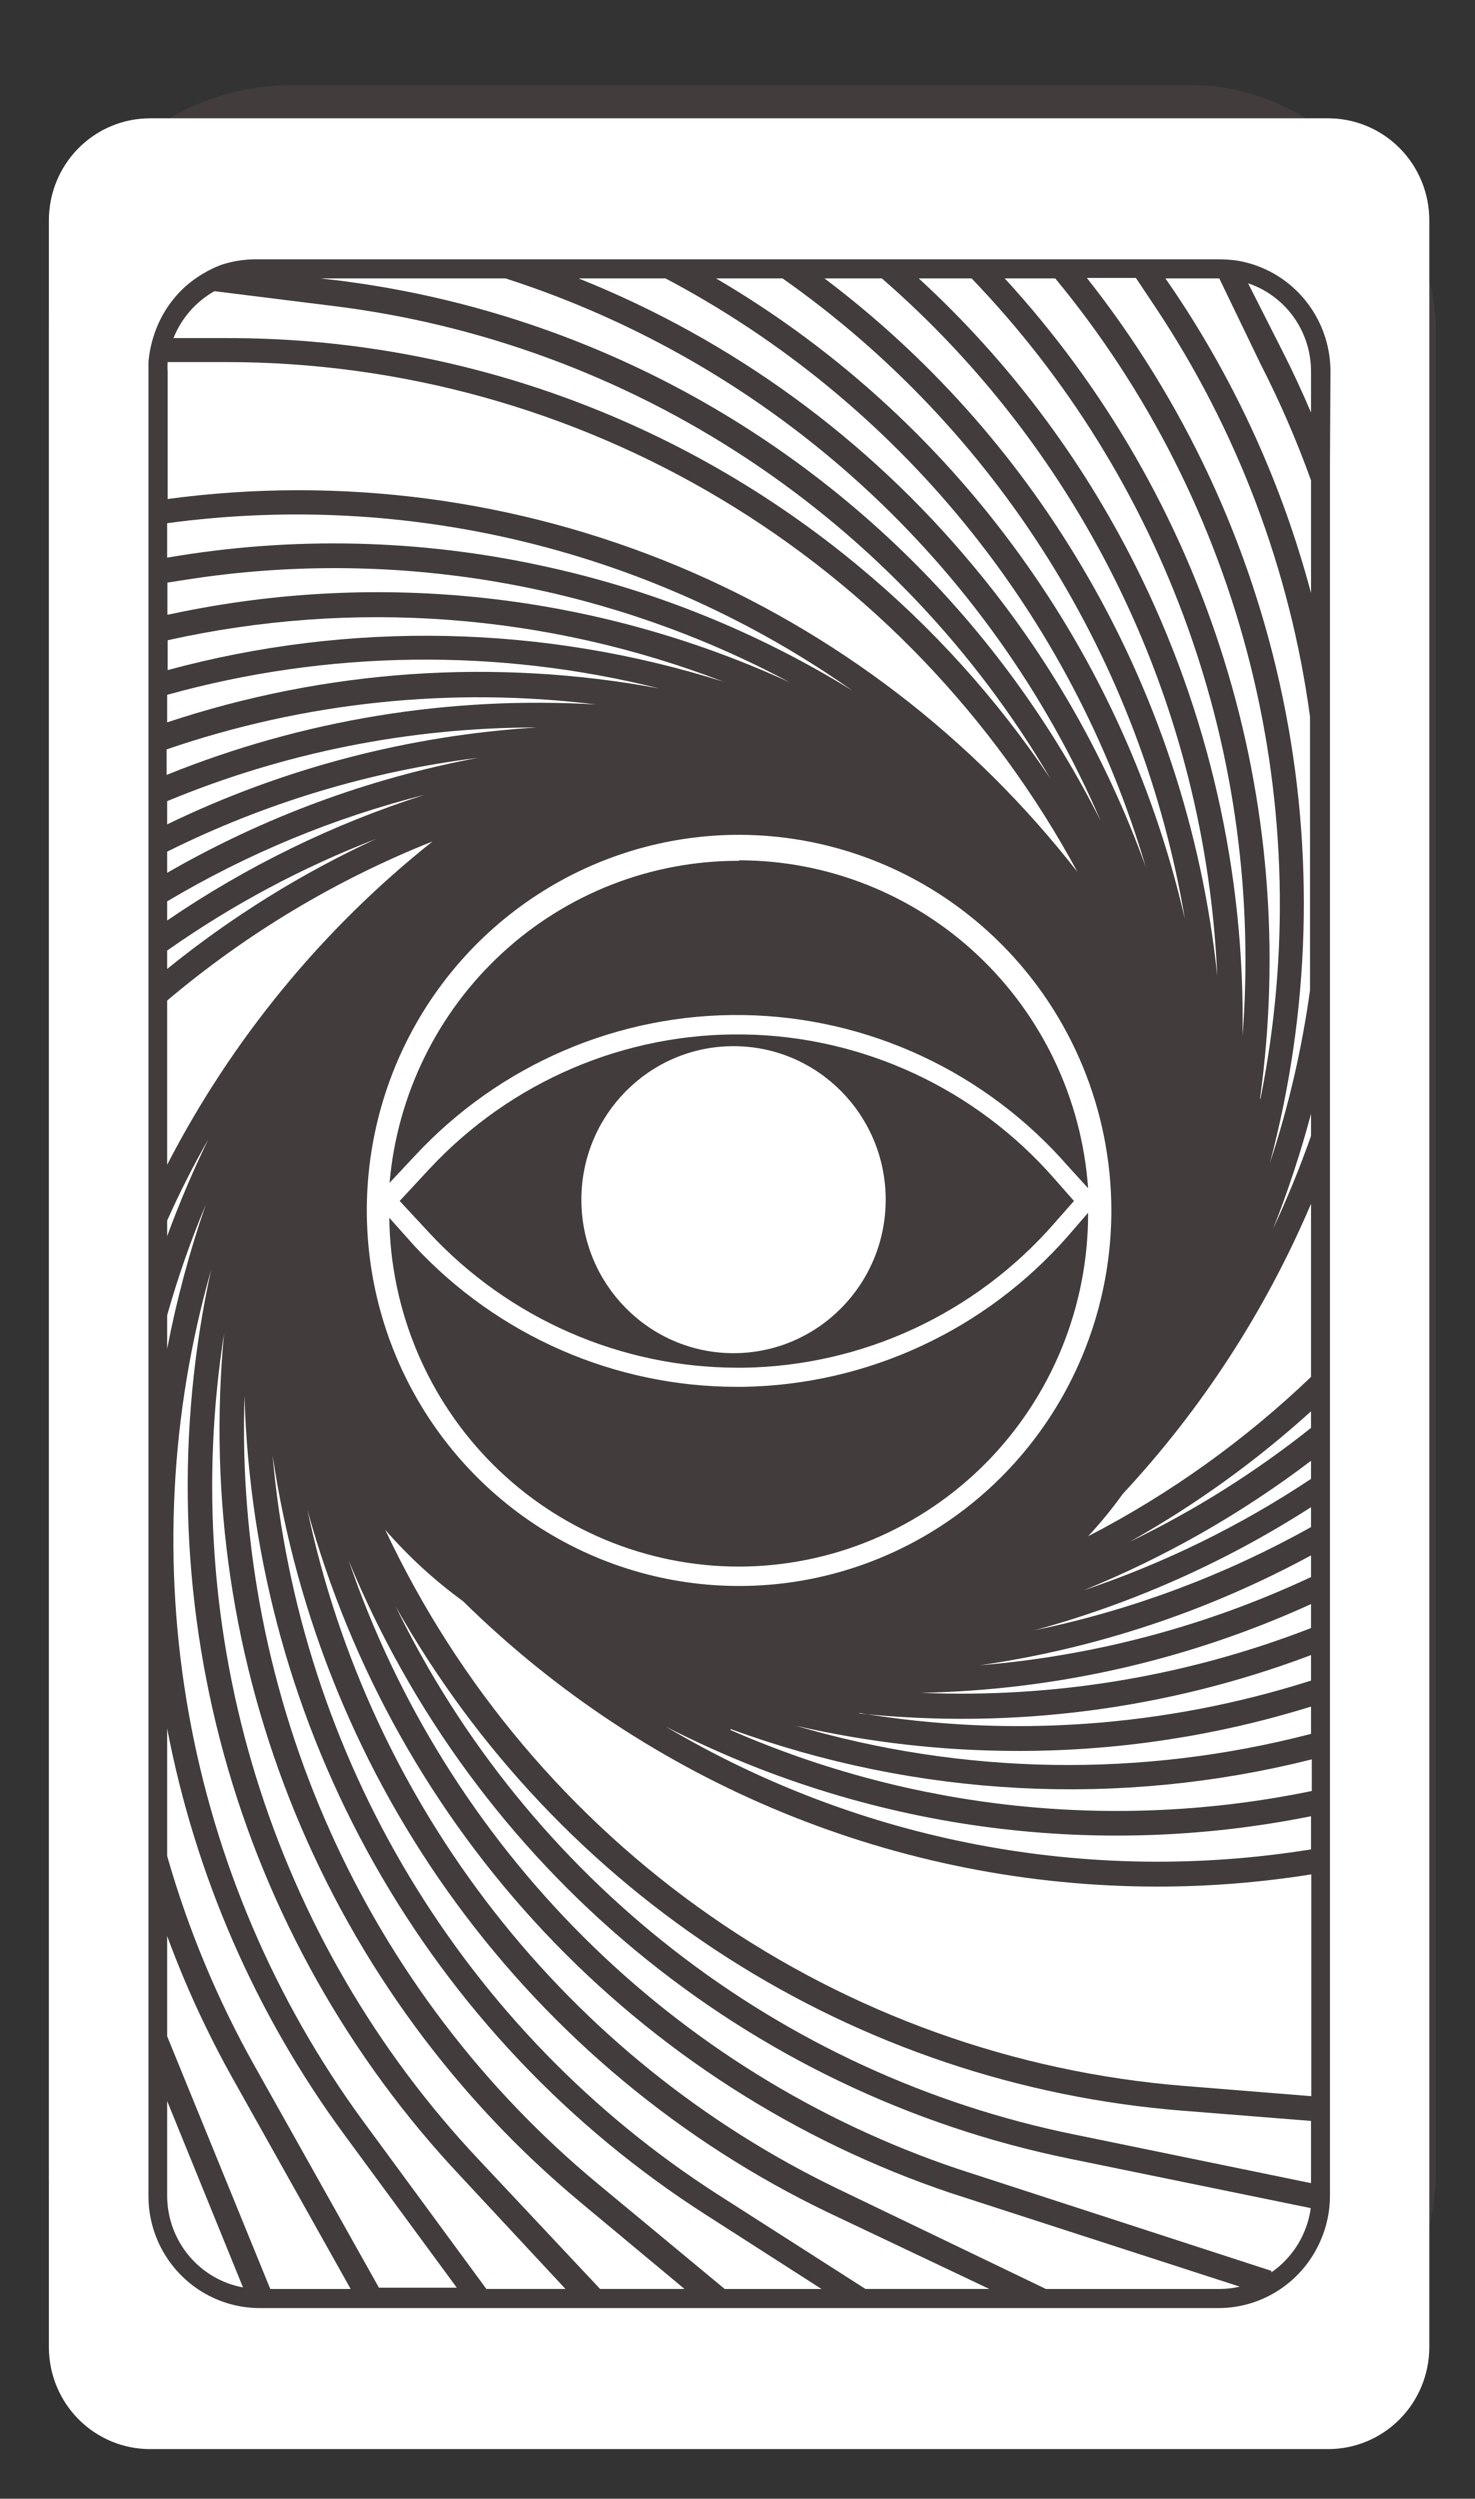 <svg width="121" height="205" viewBox="0 0 121 205" fill="none" xmlns="http://www.w3.org/2000/svg">
<rect x="0" y="0" width="121" height="205" fill="#333333" stroke="none"/>
<rect x="3.97" y="6.983" width="113.816" height="191.04" rx="20" fill="#CE9595" fill-opacity="0.1"/>
<path d="M60.174 111.017C67.067 111.017 72.656 105.379 72.656 98.424C72.656 91.469 67.067 85.83 60.174 85.83C53.281 85.83 47.693 91.469 47.693 98.424C47.693 105.379 53.281 111.017 60.174 111.017Z" fill="white"/>
<path d="M13.713 65.727V67.631C23.22 63.031 33.52 60.331 44.045 59.682C33.64 59.68 23.336 61.734 13.713 65.727Z" fill="white"/>
<path d="M13.713 69.87V71.606C21.63 67.044 30.25 63.855 39.214 62.172C30.346 63.278 21.726 65.88 13.713 69.87Z" fill="white"/>
<path d="M48.917 57.799C37.044 56.334 24.995 57.593 13.671 61.481V63.573C24.855 59.051 36.89 57.08 48.917 57.799Z" fill="white"/>
<path d="M54.079 56.481C40.802 53.159 26.901 53.339 13.713 57.004V59.263C26.725 54.938 40.605 53.981 54.079 56.481Z" fill="white"/>
<path d="M13.713 107.901V110.662C14.485 106.643 15.545 102.686 16.885 98.822C15.646 101.781 14.587 104.813 13.713 107.901Z" fill="white"/>
<path d="M59.366 55.937C44.82 50.322 28.961 49.137 13.754 52.527V54.975C28.74 50.916 44.561 51.25 59.366 55.937Z" fill="white"/>
<path d="M13.713 73.949V75.518C20.226 71.071 27.342 67.597 34.84 65.205C27.418 67.082 20.303 70.026 13.713 73.949Z" fill="white"/>
<path d="M13.713 180.154C13.718 181.942 14.342 183.671 15.478 185.043C16.614 186.415 18.19 187.342 19.933 187.664L13.713 172.373V180.154Z" fill="white"/>
<path d="M13.713 100.14V101.416C14.706 98.71 15.834 96.057 17.092 93.467C15.855 95.632 14.727 97.859 13.713 100.14Z" fill="white"/>
<path d="M13.713 77.986V79.492C18.969 75.235 24.728 71.651 30.859 68.823C24.794 71.16 19.036 74.237 13.713 77.986Z" fill="white"/>
<path d="M35.482 69.033C27.577 72.175 20.227 76.582 13.713 82.086V95.558C19.026 85.261 26.446 76.22 35.482 69.033Z" fill="white"/>
<path d="M13.713 158.839V167.06L22.172 187.791H28.765L19.166 170.658C17.038 166.871 15.215 162.919 13.713 158.839Z" fill="white"/>
<path d="M88.723 46.44C94.815 56.695 98.615 68.167 99.856 80.057C99.384 69.131 96.699 58.418 91.967 48.578C87.236 38.739 80.557 29.98 72.344 22.843H67.638C76.125 29.245 83.288 37.262 88.723 46.44Z" fill="white"/>
<path d="M84.308 46.44C90.438 55.157 94.819 64.999 97.203 75.413C95.441 64.877 91.615 54.801 85.947 45.774C80.28 36.748 72.886 28.952 64.197 22.843H58.744C68.846 28.766 77.564 36.814 84.308 46.44Z" fill="white"/>
<path d="M93.16 46.44C99.142 58.383 102.152 71.615 101.93 84.994C102.807 73.636 101.279 62.221 97.447 51.505C93.615 40.789 87.567 31.019 79.705 22.843H75.372C82.675 29.551 88.704 37.548 93.16 46.44Z" fill="white"/>
<path d="M79.85 46.44C85.965 53.765 90.751 62.122 93.989 71.125C90.955 60.829 85.906 51.251 79.139 42.959C72.373 34.666 64.028 27.826 54.597 22.843H47.465C60.037 27.869 71.168 35.979 79.85 46.44Z" fill="white"/>
<path d="M103.402 90.14C105.772 78.367 105.489 66.207 102.575 54.559C99.661 42.91 94.191 32.072 86.567 22.843H82.421C90.641 31.79 96.785 42.471 100.407 54.111C104.029 65.751 105.038 78.058 103.361 90.14H103.402Z" fill="white"/>
<path d="M70.417 46.44C76.479 51.454 81.787 57.331 86.174 63.887C79.96 53.311 71.425 44.315 61.224 37.591C51.023 30.867 39.429 26.595 27.334 25.103L17.59 23.889C16.067 24.747 14.882 26.106 14.231 27.738H18.564C37.478 27.7 55.813 34.313 70.417 46.44Z" fill="white"/>
<path d="M55.592 46.441C68.48 51.828 79.776 60.473 88.391 71.543C81.55 58.884 71.455 48.319 59.168 40.956C46.88 33.594 32.854 29.708 18.564 29.705H13.754C13.733 29.963 13.733 30.222 13.754 30.479V40.939C27.937 39.033 42.367 40.931 55.592 46.441Z" fill="white"/>
<path d="M44.563 46.44C53.535 48.375 62.116 51.834 69.94 56.669C53.564 45.147 33.499 40.243 13.713 42.925V45.75C23.945 43.988 34.418 44.222 44.563 46.44Z" fill="white"/>
<path d="M60.63 68.49C54.59 68.49 48.686 70.297 43.664 73.683C38.642 77.068 34.727 81.881 32.416 87.511C30.105 93.142 29.5 99.337 30.678 105.315C31.857 111.292 34.765 116.782 39.036 121.092C43.307 125.401 48.749 128.336 54.673 129.525C60.597 130.714 66.737 130.104 72.317 127.771C77.898 125.439 82.667 121.49 86.023 116.422C89.379 111.355 91.17 105.398 91.17 99.303C91.159 91.134 87.938 83.303 82.213 77.527C76.488 71.751 68.727 68.501 60.63 68.49ZM60.63 70.581C67.889 70.584 74.878 73.36 80.19 78.351C85.502 83.342 88.743 90.178 89.262 97.483L87.583 95.642C84.249 91.825 80.16 88.752 75.58 86.623C70.999 84.493 66.028 83.354 60.986 83.277C55.943 83.2 50.94 84.188 46.298 86.177C41.656 88.166 37.477 91.112 34.031 94.827L31.957 97.044C32.586 89.816 35.882 83.089 41.192 78.197C46.502 73.303 53.439 70.601 60.63 70.623V70.581ZM88.101 98.529L86.463 100.391C83.271 104.038 79.36 106.973 74.98 109.008C70.599 111.043 65.846 112.134 61.024 112.21H60.506C55.77 112.207 51.084 111.225 46.737 109.325C42.391 107.426 38.476 104.649 35.233 101.165L32.787 98.529L35.233 95.893C38.535 92.347 42.533 89.535 46.973 87.637C51.413 85.738 56.196 84.796 61.018 84.868C65.839 84.941 70.592 86.028 74.974 88.06C79.355 90.091 83.269 93.023 86.463 96.667L88.101 98.529ZM60.63 128.527C53.078 128.528 45.829 125.523 40.457 120.166C35.086 114.809 32.024 107.53 31.936 99.91L34.01 102.232C37.399 105.873 41.49 108.776 46.033 110.762C50.575 112.748 55.473 113.774 60.423 113.779H60.962C66.005 113.698 70.977 112.559 75.56 110.434C80.143 108.31 84.237 105.245 87.583 101.437L89.262 99.492C89.273 103.295 88.541 107.064 87.108 110.582C85.675 114.1 83.568 117.299 80.909 119.996C78.25 122.692 75.091 124.833 71.611 126.297C68.132 127.761 64.4 128.519 60.63 128.527Z" fill="white"/>
<path d="M75.268 46.44C81.34 52.57 86.413 59.63 90.299 67.359C85.775 56.856 79.079 47.451 70.658 39.773C62.237 32.096 52.286 26.323 41.473 22.843H26.276L27.582 22.99C45.627 25.213 62.415 33.469 75.268 46.44Z" fill="white"/>
<path d="M64.777 55.979C50.401 48.285 34.035 45.219 17.88 47.193C16.532 47.36 15.164 47.569 13.733 47.8V50.435L14.252 50.331C31.26 46.74 48.96 48.719 64.777 55.979Z" fill="white"/>
<path d="M54.597 141.643C70.548 151.115 89.273 154.681 107.549 151.726V149.006C89.579 152.623 70.927 150.029 54.597 141.643Z" fill="white"/>
<path d="M107.548 117.147V115.787C103 119.909 98.007 123.502 92.662 126.498C97.952 123.947 102.945 120.81 107.548 117.147Z" fill="white"/>
<path d="M107.548 121.33V119.845C101.818 124.199 95.544 127.772 88.889 130.472C95.478 128.26 101.751 125.187 107.548 121.33Z" fill="white"/>
<path d="M89.263 126.037C95.944 122.581 102.102 118.178 107.549 112.963V98.759C103.814 107.542 98.587 115.598 92.103 122.565C91.231 123.782 90.282 124.942 89.263 126.037Z" fill="white"/>
<path d="M107.549 129.384V127.606C99.089 132.194 89.896 135.245 80.389 136.622C89.795 135.849 98.991 133.398 107.549 129.384Z" fill="white"/>
<path d="M107.548 133.568V131.602C97.484 136.191 86.6 138.667 75.558 138.882C86.469 139.34 97.358 137.532 107.548 133.568Z" fill="white"/>
<path d="M107.548 125.284V123.652C100.531 128.16 92.877 131.566 84.846 133.756C92.796 132.11 100.451 129.253 107.548 125.284Z" fill="white"/>
<path d="M107.548 93.195V91.375C106.696 94.579 105.658 97.729 104.438 100.809C105.6 98.32 106.636 95.789 107.548 93.195Z" fill="white"/>
<path d="M108.958 9.707H12.303C10.103 9.707 7.994 10.588 6.439 12.158C4.883 13.727 4.01 15.855 4.01 18.074V192.56C4.01 194.779 4.883 196.908 6.439 198.477C7.994 200.046 10.103 200.928 12.303 200.928H108.958C111.158 200.928 113.267 200.046 114.822 198.477C116.377 196.908 117.251 194.779 117.251 192.56V18.116C117.257 17.014 117.046 15.921 116.632 14.901C116.218 13.881 115.608 12.954 114.837 12.172C114.066 11.391 113.15 10.771 112.141 10.348C111.133 9.925 110.051 9.707 108.958 9.707ZM109.103 37.78V180.155C109.101 181.431 108.833 182.693 108.315 183.858C107.605 185.483 106.444 186.867 104.973 187.843C103.502 188.819 101.783 189.345 100.022 189.359H29.759H21.238C19.478 189.345 17.759 188.819 16.288 187.843C14.816 186.867 13.656 185.483 12.945 183.858C12.435 182.691 12.174 181.43 12.178 180.155V30.479C12.178 30.207 12.178 29.956 12.178 29.705C12.239 28.995 12.378 28.293 12.593 27.613C13.092 25.995 14.025 24.547 15.288 23.43C16.133 22.707 17.093 22.134 18.128 21.735C19.131 21.404 20.183 21.248 21.238 21.275H100.022C100.515 21.277 101.007 21.312 101.494 21.38C103.631 21.736 105.573 22.847 106.974 24.513C108.375 26.18 109.144 28.294 109.145 30.479L109.103 37.78Z" fill="white"/>
<path d="M102.386 23.241L105.268 28.931C106.097 30.562 106.843 32.194 107.548 33.847V30.479C107.551 28.878 107.054 27.317 106.127 26.017C105.2 24.718 103.891 23.747 102.386 23.241Z" fill="white"/>
<path d="M94.715 25.103L93.181 22.802H89.159C97.126 32.874 102.636 44.696 105.243 57.312C107.851 69.928 107.483 82.986 104.169 95.432C105.699 90.81 106.803 86.055 107.466 81.228V58.803C105.831 46.732 101.469 35.202 94.715 25.103Z" fill="white"/>
<path d="M100.023 22.843H95.607L96.394 23.994C101.444 31.533 105.214 39.868 107.549 48.658V39.411C106.371 36.138 104.986 32.945 103.402 29.851L100.023 22.843Z" fill="white"/>
<path d="M59.925 141.936C74.933 148.508 91.584 150.253 107.611 146.935V144.341C91.824 148.318 75.221 147.452 59.925 141.852V141.936Z" fill="white"/>
<path d="M20.057 114.511C19.654 126.817 22.063 139.05 27.096 150.266C32.129 161.482 39.652 171.38 49.083 179.193L59.449 187.791H67.39L57.935 181.724C46.65 174.507 37.293 164.604 30.688 152.884C24.084 141.165 20.433 127.988 20.057 114.511Z" fill="white"/>
<path d="M22.358 119.364C23.426 131.624 27.274 143.472 33.605 153.991C39.936 164.51 48.58 173.42 58.868 180.029L70.997 187.79H81.156L67.928 181.515C55.867 175.716 45.402 167.016 37.456 156.178C29.509 145.341 24.325 132.698 22.358 119.364Z" fill="white"/>
<path d="M70.499 140.535C82.884 142.601 95.578 141.691 107.549 137.878V135.786C95.732 140.25 83.05 141.89 70.499 140.576V140.535Z" fill="white"/>
<path d="M18.378 109.427C16.478 121.582 17.374 134.015 20.998 145.764C24.622 157.513 30.876 168.264 39.276 177.184L49.228 187.79H56.152L47.714 180.761C37.411 172.203 29.347 161.222 24.232 148.785C19.117 136.347 17.107 122.832 18.378 109.427Z" fill="white"/>
<path d="M17.32 104.176C13.952 115.996 13.322 128.438 15.479 140.542C17.636 152.646 22.522 164.088 29.76 173.983L39.898 187.79H46.387L37.825 178.585C28.63 168.825 21.951 156.935 18.376 143.961C14.801 130.987 14.438 117.325 17.32 104.176Z" fill="white"/>
<path d="M25.219 123.883C27.759 135.915 33.006 147.196 40.556 156.855C48.105 166.514 57.754 174.293 68.757 179.59L85.8 187.791H100.022C100.587 187.792 101.151 187.729 101.702 187.602L77.942 179.904C65.282 175.631 53.855 168.289 44.663 158.522C35.47 148.755 28.794 136.861 25.219 123.883Z" fill="white"/>
<path d="M65.275 141.58C79.049 145.639 93.654 145.87 107.549 142.25V140.011C99.737 142.437 91.609 143.664 83.436 143.651C77.325 143.645 71.233 142.95 65.275 141.58Z" fill="white"/>
<path d="M28.599 128.025C32.576 139.654 39.15 150.204 47.815 158.859C56.479 167.514 67 174.042 78.564 177.938L104.294 186.305V186.431C105.166 185.827 105.905 185.047 106.462 184.139C107.018 183.231 107.382 182.217 107.528 181.159L87.728 177.101C74.645 174.426 62.413 168.553 52.103 159.996C41.794 151.44 33.723 140.462 28.599 128.025Z" fill="white"/>
<path d="M13.713 141.81V152.27C15.435 158.303 17.857 164.11 20.928 169.57L31.087 187.686H37.472L28.247 175.134C20.989 165.265 16.022 153.877 13.713 141.81Z" fill="white"/>
<path d="M32.455 131.79C37.82 142.83 45.629 152.479 55.277 159.991C64.926 167.503 76.156 172.677 88.101 175.113L107.548 179.109V174.005L97.037 173.168C83.74 172.124 70.899 167.807 59.639 160.593C48.38 153.379 39.046 143.489 32.455 131.79Z" fill="white"/>
<path d="M37.99 131.371C35.652 129.666 33.51 127.701 31.605 125.514C37.593 138.271 46.812 149.207 58.33 157.218C69.847 165.228 83.257 170.03 97.203 171.139L107.569 171.975V153.776C103.407 154.443 99.199 154.778 94.984 154.78C73.686 154.783 53.232 146.381 37.99 131.371Z" fill="white"/>
</svg>
